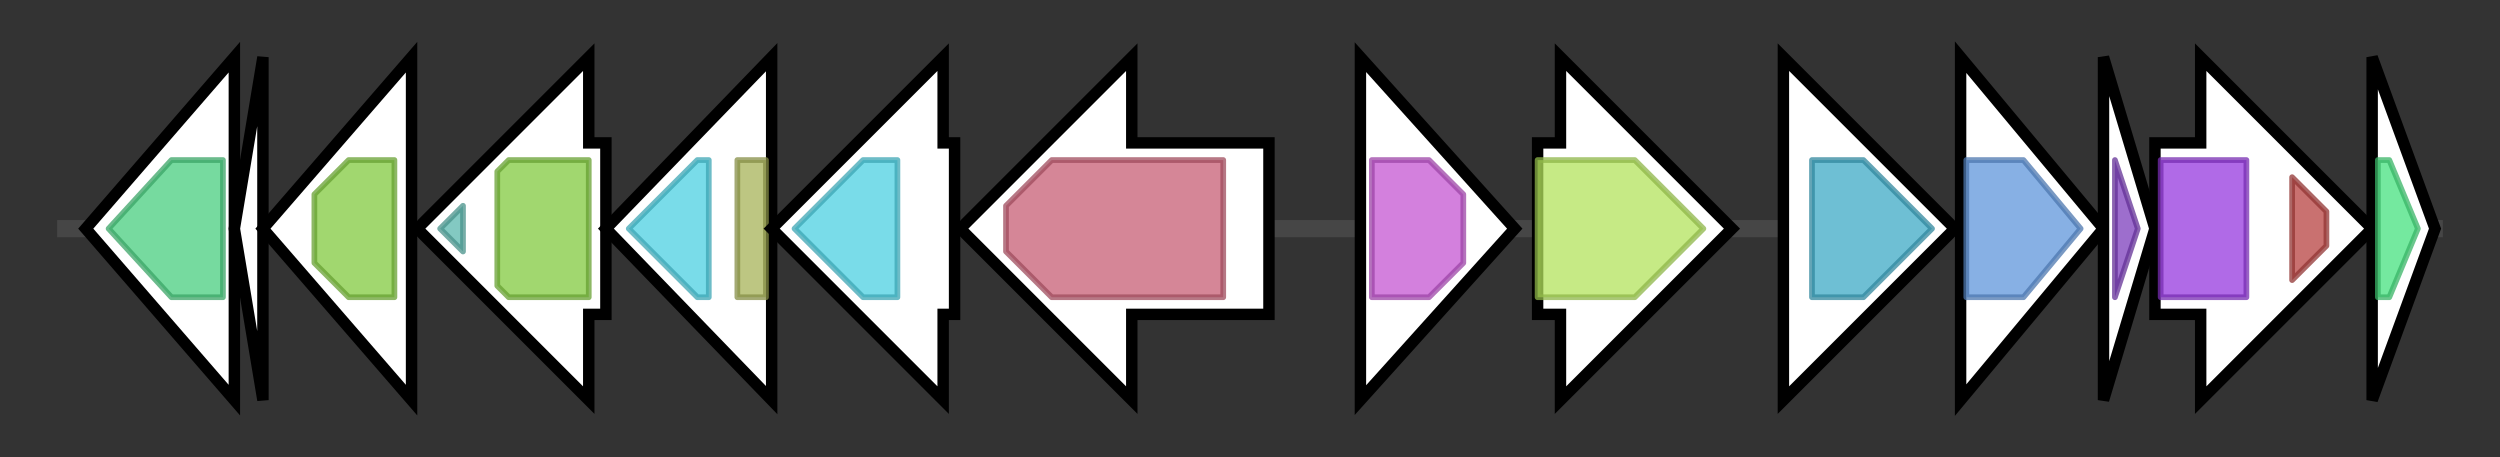 <svg version="1.1" baseProfile="full" xmlns="http://www.w3.org/2000/svg" width="437.367" height="80">
	<rect width="100%" height="100%" fill="#333333" stroke="none"/>
	<g>
		<line x1="10" y1="40.0" x2="427.367" y2="40.0" style="stroke:rgb(70,70,70); stroke-width:3 "/>
		<g>
			<title> (ctg39_13)</title>
			<polygon class=" (ctg39_13)" points="15,40 41,10 41,70" fill="rgb(255,255,255)" fill-opacity="1.0" stroke="rgb(0,0,0)" stroke-width="2"  />
			<g>
				<title>adh_short_C2 (PF13561)
"Enoyl-(Acyl carrier protein) reductase"</title>
				<polygon class="PF13561" points="19,40 30,28 39,28 39,52 30,52" stroke-linejoin="round" width="23" height="24" fill="rgb(73,205,127)" stroke="rgb(58,164,101)" stroke-width="1" opacity="0.75" />
			</g>
		</g>
		<g>
			<title> (ctg39_14)</title>
			<polygon class=" (ctg39_14)" points="41,40 46,10 46,70" fill="rgb(255,255,255)" fill-opacity="1.0" stroke="rgb(0,0,0)" stroke-width="2"  />
		</g>
		<g>
			<title> (ctg39_15)</title>
			<polygon class=" (ctg39_15)" points="46,40 72,10 72,70" fill="rgb(255,255,255)" fill-opacity="1.0" stroke="rgb(0,0,0)" stroke-width="2"  />
			<g>
				<title>ABC_tran (PF00005)
"ABC transporter"</title>
				<polygon class="PF00005" points="55,34 61,28 69,28 69,52 61,52 55,46" stroke-linejoin="round" width="14" height="24" fill="rgb(129,201,63)" stroke="rgb(103,160,50)" stroke-width="1" opacity="0.75" />
			</g>
		</g>
		<g>
			<title> (ctg39_16)</title>
			<polygon class=" (ctg39_16)" points="106,25 103,25 103,10 73,40 103,70 103,55 106,55" fill="rgb(255,255,255)" fill-opacity="1.0" stroke="rgb(0,0,0)" stroke-width="2"  />
			<g>
				<title>oligo_HPY (PF08352)
"Oligopeptide/dipeptide transporter, C-terminal region"</title>
				<polygon class="PF08352" points="77,40 81,36 81,44" stroke-linejoin="round" width="6" height="24" fill="rgb(90,183,173)" stroke="rgb(72,146,138)" stroke-width="1" opacity="0.75" />
			</g>
			<g>
				<title>ABC_tran (PF00005)
"ABC transporter"</title>
				<polygon class="PF00005" points="87,30 89,28 103,28 103,52 89,52 87,50" stroke-linejoin="round" width="16" height="24" fill="rgb(129,201,63)" stroke="rgb(103,160,50)" stroke-width="1" opacity="0.75" />
			</g>
		</g>
		<g>
			<title> (ctg39_17)</title>
			<polygon class=" (ctg39_17)" points="106,40 135,10 135,70" fill="rgb(255,255,255)" fill-opacity="1.0" stroke="rgb(0,0,0)" stroke-width="2"  />
			<g>
				<title>BPD_transp_1 (PF00528)
"Binding-protein-dependent transport system inner membrane component"</title>
				<polygon class="PF00528" points="110,40 122,28 124,28 124,52 122,52" stroke-linejoin="round" width="18" height="24" fill="rgb(77,208,225)" stroke="rgb(61,166,180)" stroke-width="1" opacity="0.75" />
			</g>
			<g>
				<title>OppC_N (PF12911)
"N-terminal TM domain of oligopeptide transport permease C"</title>
				<rect class="PF12911" x="129" y="28" stroke-linejoin="round" width="5" height="24" fill="rgb(167,178,88)" stroke="rgb(133,142,70)" stroke-width="1" opacity="0.75" />
			</g>
		</g>
		<g>
			<title> (ctg39_18)</title>
			<polygon class=" (ctg39_18)" points="167,25 165,25 165,10 135,40 165,70 165,55 167,55" fill="rgb(255,255,255)" fill-opacity="1.0" stroke="rgb(0,0,0)" stroke-width="2"  />
			<g>
				<title>BPD_transp_1 (PF00528)
"Binding-protein-dependent transport system inner membrane component"</title>
				<polygon class="PF00528" points="139,40 151,28 157,28 157,52 151,52" stroke-linejoin="round" width="22" height="24" fill="rgb(77,208,225)" stroke="rgb(61,166,180)" stroke-width="1" opacity="0.75" />
			</g>
		</g>
		<g>
			<title> (ctg39_19)</title>
			<polygon class=" (ctg39_19)" points="222,25 198,25 198,10 168,40 198,70 198,55 222,55" fill="rgb(255,255,255)" fill-opacity="1.0" stroke="rgb(0,0,0)" stroke-width="2"  />
			<g>
				<title>SBP_bac_5 (PF00496)
"Bacterial extracellular solute-binding proteins, family 5 Middle"</title>
				<polygon class="PF00496" points="176,36 184,28 214,28 214,52 184,52 176,44" stroke-linejoin="round" width="38" height="24" fill="rgb(199,94,116)" stroke="rgb(159,75,92)" stroke-width="1" opacity="0.75" />
			</g>
		</g>
		<g>
			<title> (ctg39_20)</title>
			<polygon class=" (ctg39_20)" points="238,10 265,40 238,70" fill="rgb(255,255,255)" fill-opacity="1.0" stroke="rgb(0,0,0)" stroke-width="2"  />
			<g>
				<title>NMT1 (PF09084)
"NMT1/THI5 like"</title>
				<polygon class="PF09084" points="240,28 250,28 256,34 256,46 250,52 240,52" stroke-linejoin="round" width="16" height="24" fill="rgb(196,85,209)" stroke="rgb(156,68,167)" stroke-width="1" opacity="0.75" />
			</g>
		</g>
		<g>
			<title> (ctg39_21)</title>
			<polygon class=" (ctg39_21)" points="269,25 273,25 273,10 303,40 273,70 273,55 269,55" fill="rgb(255,255,255)" fill-opacity="1.0" stroke="rgb(0,0,0)" stroke-width="2"  />
			<g>
				<title>Peptidase_M19 (PF01244)
"Membrane dipeptidase (Peptidase family M19)"</title>
				<polygon class="PF01244" points="269,28 286,28 298,40 286,52 269,52" stroke-linejoin="round" width="33" height="24" fill="rgb(178,227,92)" stroke="rgb(142,181,73)" stroke-width="1" opacity="0.75" />
			</g>
		</g>
		<g>
			<title> (ctg39_22)</title>
			<polygon class=" (ctg39_22)" points="312,25 312,25 312,10 342,40 312,70 312,55 312,55" fill="rgb(255,255,255)" fill-opacity="1.0" stroke="rgb(0,0,0)" stroke-width="2"  />
			<g>
				<title>Lactamase_B_2 (PF12706)
"Beta-lactamase superfamily domain"</title>
				<polygon class="PF12706" points="317,28 326,28 338,40 326,52 317,52" stroke-linejoin="round" width="22" height="24" fill="rgb(62,169,197)" stroke="rgb(49,135,157)" stroke-width="1" opacity="0.75" />
			</g>
		</g>
		<g>
			<title> (ctg39_23)</title>
			<polygon class=" (ctg39_23)" points="343,10 368,40 343,70" fill="rgb(255,255,255)" fill-opacity="1.0" stroke="rgb(0,0,0)" stroke-width="2"  />
			<g>
				<title>TENA_THI-4 (PF03070)
"TENA/THI-4/PQQC family"</title>
				<polygon class="PF03070" points="344,28 354,28 364,40 354,52 344,52" stroke-linejoin="round" width="21" height="24" fill="rgb(95,149,219)" stroke="rgb(76,119,175)" stroke-width="1" opacity="0.75" />
			</g>
		</g>
		<g>
			<title> (ctg39_24)</title>
			<polygon class=" (ctg39_24)" points="368,10 377,40 368,70" fill="rgb(255,255,255)" fill-opacity="1.0" stroke="rgb(0,0,0)" stroke-width="2"  />
			<g>
				<title>PqqD (PF05402)
"Coenzyme PQQ synthesis protein D (PqqD)"</title>
				<polygon class="PF05402" points="370,28 370,28 374,40 370,52 370,52" stroke-linejoin="round" width="6" height="24" fill="rgb(124,62,188)" stroke="rgb(99,49,150)" stroke-width="1" opacity="0.75" />
			</g>
		</g>
		<g>
			<title> (ctg39_25)</title>
			<polygon class=" (ctg39_25)" points="377,25 385,25 385,10 415,40 385,70 385,55 377,55" fill="rgb(255,255,255)" fill-opacity="1.0" stroke="rgb(0,0,0)" stroke-width="2"  />
			<g>
				<title>Radical_SAM (PF04055)
"Radical SAM superfamily"</title>
				<rect class="PF04055" x="378" y="28" stroke-linejoin="round" width="15" height="24" fill="rgb(149,56,222)" stroke="rgb(119,44,177)" stroke-width="1" opacity="0.75" />
			</g>
			<g>
				<title>SPASM (PF13186)
"Iron-sulfur cluster-binding domain"</title>
				<polygon class="PF13186" points="401,31 407,37 407,43 401,49" stroke-linejoin="round" width="6" height="24" fill="rgb(183,66,65)" stroke="rgb(146,52,51)" stroke-width="1" opacity="0.75" />
			</g>
		</g>
		<g>
			<title> (ctg39_26)</title>
			<polygon class=" (ctg39_26)" points="415,10 426,40 415,70" fill="rgb(255,255,255)" fill-opacity="1.0" stroke="rgb(0,0,0)" stroke-width="2"  />
			<g>
				<title>Peptidase_M16 (PF00675)
"Insulinase (Peptidase family M16)"</title>
				<polygon class="PF00675" points="416,28 418,28 423,40 418,52 416,52" stroke-linejoin="round" width="10" height="24" fill="rgb(70,225,127)" stroke="rgb(56,180,101)" stroke-width="1" opacity="0.75" />
			</g>
		</g>
	</g>
</svg>
